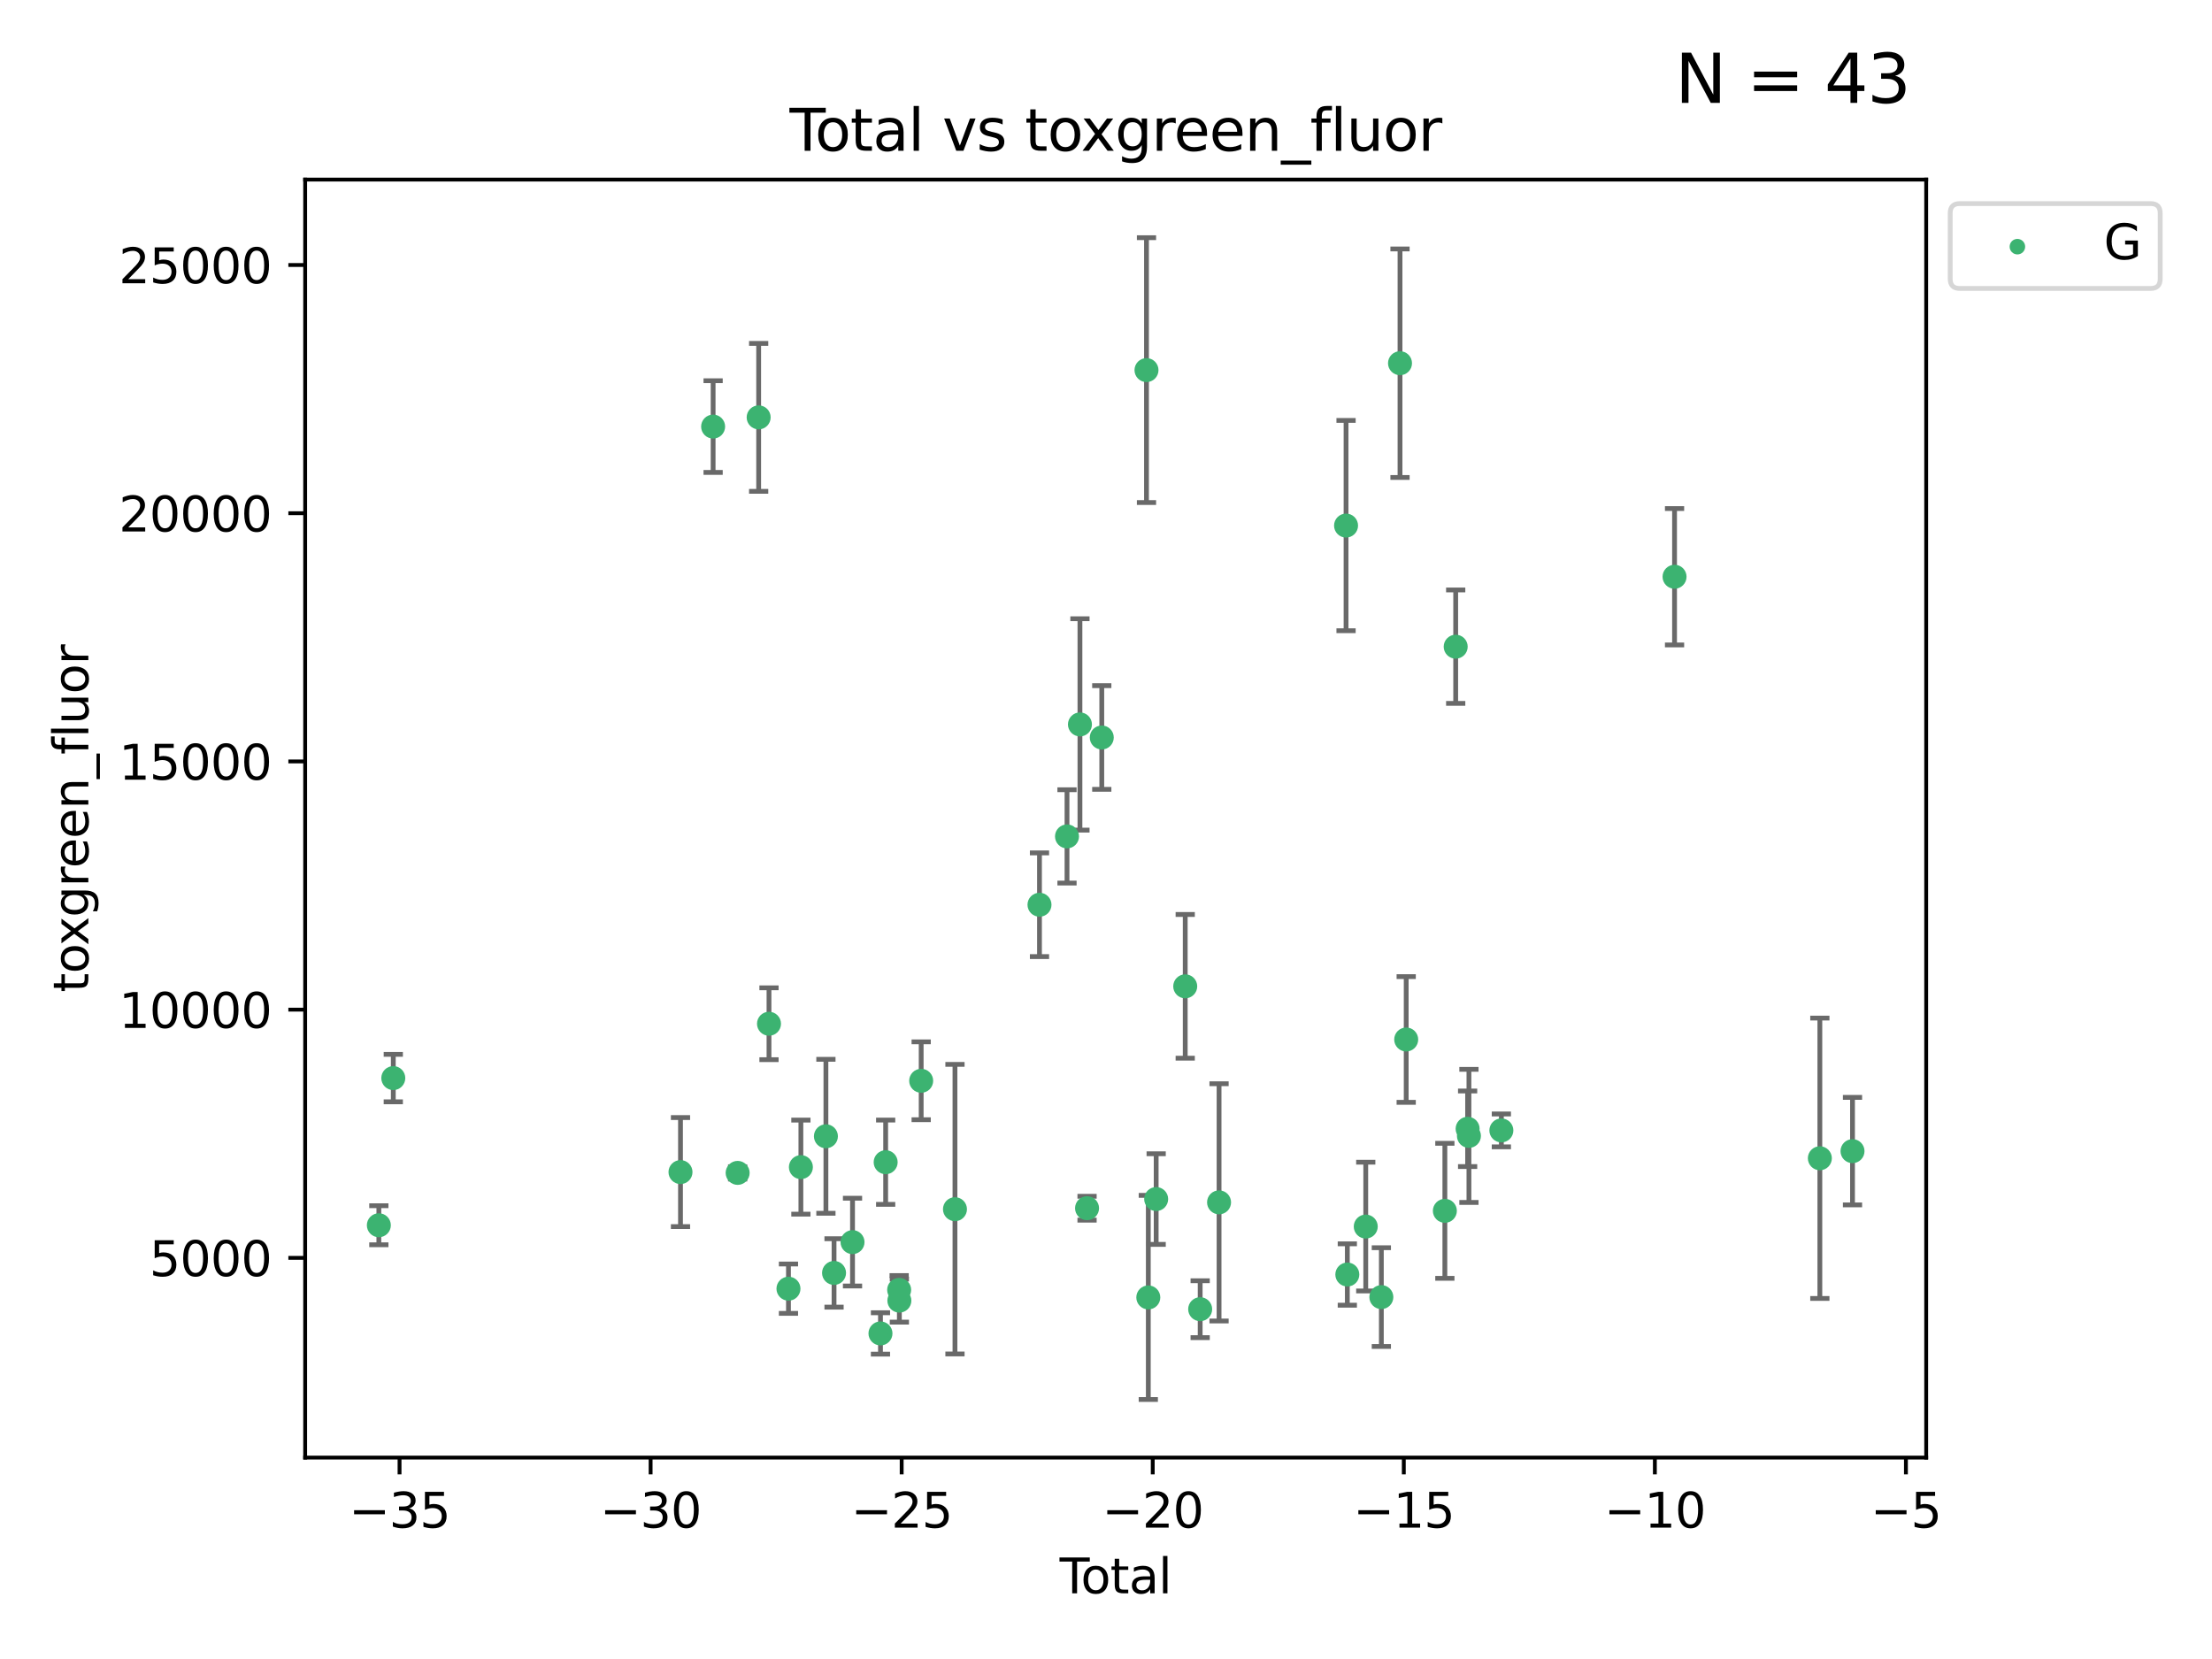 <?xml version="1.0" encoding="utf-8" standalone="no"?>
<!DOCTYPE svg PUBLIC "-//W3C//DTD SVG 1.1//EN"
  "http://www.w3.org/Graphics/SVG/1.1/DTD/svg11.dtd">
<svg xmlns:xlink="http://www.w3.org/1999/xlink" width="460.8pt" height="345.6pt" viewBox="0 0 460.8 345.6" xmlns="http://www.w3.org/2000/svg" version="1.1">
 <defs>
  <style type="text/css">*{stroke-linejoin: round; stroke-linecap: butt}</style>
 </defs>
 <g id="figure_1">
  <g id="patch_1">
   <path d="M 0 345.6 
L 460.8 345.6 
L 460.8 0 
L 0 0 
z
" style="fill: #ffffff"/>
  </g>
  <g id="axes_1">
   <g id="patch_2">
    <path d="M 63.571 303.64 
L 401.26 303.64 
L 401.26 37.411 
L 63.571 37.411 
z
" style="fill: #ffffff"/>
   </g>
   <g id="PathCollection_1">
    <defs>
     <path id="mae796672d7" d="M 0 1.118 
C 0.297 1.118 0.581 1 0.791 0.791 
C 1 0.581 1.118 0.297 1.118 0 
C 1.118 -0.297 1 -0.581 0.791 -0.791 
C 0.581 -1 0.297 -1.118 0 -1.118 
C -0.297 -1.118 -0.581 -1 -0.791 -0.791 
C -1 -0.581 -1.118 -0.297 -1.118 0 
C -1.118 0.297 -1 0.581 -0.791 0.791 
C -0.581 1 -0.297 1.118 0 1.118 
z
" style="stroke: #3cb371"/>
    </defs>
    <g clip-path="url(#pd02665ff6c)">
     <use xlink:href="#mae796672d7" x="78.921" y="255.241" style="fill: #3cb371; stroke: #3cb371"/>
     <use xlink:href="#mae796672d7" x="81.93" y="224.585" style="fill: #3cb371; stroke: #3cb371"/>
     <use xlink:href="#mae796672d7" x="141.76" y="244.166" style="fill: #3cb371; stroke: #3cb371"/>
     <use xlink:href="#mae796672d7" x="148.556" y="88.865" style="fill: #3cb371; stroke: #3cb371"/>
     <use xlink:href="#mae796672d7" x="153.665" y="244.333" style="fill: #3cb371; stroke: #3cb371"/>
     <use xlink:href="#mae796672d7" x="158.042" y="86.946" style="fill: #3cb371; stroke: #3cb371"/>
     <use xlink:href="#mae796672d7" x="160.196" y="213.265" style="fill: #3cb371; stroke: #3cb371"/>
     <use xlink:href="#mae796672d7" x="164.252" y="268.458" style="fill: #3cb371; stroke: #3cb371"/>
     <use xlink:href="#mae796672d7" x="166.84" y="243.132" style="fill: #3cb371; stroke: #3cb371"/>
     <use xlink:href="#mae796672d7" x="172.053" y="236.707" style="fill: #3cb371; stroke: #3cb371"/>
     <use xlink:href="#mae796672d7" x="173.747" y="265.175" style="fill: #3cb371; stroke: #3cb371"/>
     <use xlink:href="#mae796672d7" x="177.596" y="258.756" style="fill: #3cb371; stroke: #3cb371"/>
     <use xlink:href="#mae796672d7" x="183.419" y="277.778" style="fill: #3cb371; stroke: #3cb371"/>
     <use xlink:href="#mae796672d7" x="184.499" y="242.11" style="fill: #3cb371; stroke: #3cb371"/>
     <use xlink:href="#mae796672d7" x="187.311" y="268.703" style="fill: #3cb371; stroke: #3cb371"/>
     <use xlink:href="#mae796672d7" x="187.355" y="270.943" style="fill: #3cb371; stroke: #3cb371"/>
     <use xlink:href="#mae796672d7" x="191.898" y="225.149" style="fill: #3cb371; stroke: #3cb371"/>
     <use xlink:href="#mae796672d7" x="198.937" y="251.896" style="fill: #3cb371; stroke: #3cb371"/>
     <use xlink:href="#mae796672d7" x="216.545" y="188.473" style="fill: #3cb371; stroke: #3cb371"/>
     <use xlink:href="#mae796672d7" x="222.277" y="174.238" style="fill: #3cb371; stroke: #3cb371"/>
     <use xlink:href="#mae796672d7" x="224.972" y="150.91" style="fill: #3cb371; stroke: #3cb371"/>
     <use xlink:href="#mae796672d7" x="226.453" y="251.69" style="fill: #3cb371; stroke: #3cb371"/>
     <use xlink:href="#mae796672d7" x="229.52" y="153.633" style="fill: #3cb371; stroke: #3cb371"/>
     <use xlink:href="#mae796672d7" x="238.835" y="77.1" style="fill: #3cb371; stroke: #3cb371"/>
     <use xlink:href="#mae796672d7" x="239.213" y="270.277" style="fill: #3cb371; stroke: #3cb371"/>
     <use xlink:href="#mae796672d7" x="240.851" y="249.786" style="fill: #3cb371; stroke: #3cb371"/>
     <use xlink:href="#mae796672d7" x="246.904" y="205.47" style="fill: #3cb371; stroke: #3cb371"/>
     <use xlink:href="#mae796672d7" x="250.017" y="272.727" style="fill: #3cb371; stroke: #3cb371"/>
     <use xlink:href="#mae796672d7" x="253.952" y="250.471" style="fill: #3cb371; stroke: #3cb371"/>
     <use xlink:href="#mae796672d7" x="280.407" y="109.488" style="fill: #3cb371; stroke: #3cb371"/>
     <use xlink:href="#mae796672d7" x="280.673" y="265.504" style="fill: #3cb371; stroke: #3cb371"/>
     <use xlink:href="#mae796672d7" x="284.511" y="255.513" style="fill: #3cb371; stroke: #3cb371"/>
     <use xlink:href="#mae796672d7" x="287.76" y="270.21" style="fill: #3cb371; stroke: #3cb371"/>
     <use xlink:href="#mae796672d7" x="291.648" y="75.663" style="fill: #3cb371; stroke: #3cb371"/>
     <use xlink:href="#mae796672d7" x="292.937" y="216.544" style="fill: #3cb371; stroke: #3cb371"/>
     <use xlink:href="#mae796672d7" x="300.991" y="252.238" style="fill: #3cb371; stroke: #3cb371"/>
     <use xlink:href="#mae796672d7" x="303.248" y="134.716" style="fill: #3cb371; stroke: #3cb371"/>
     <use xlink:href="#mae796672d7" x="305.733" y="235.144" style="fill: #3cb371; stroke: #3cb371"/>
     <use xlink:href="#mae796672d7" x="306.006" y="236.628" style="fill: #3cb371; stroke: #3cb371"/>
     <use xlink:href="#mae796672d7" x="312.761" y="235.486" style="fill: #3cb371; stroke: #3cb371"/>
     <use xlink:href="#mae796672d7" x="348.839" y="120.147" style="fill: #3cb371; stroke: #3cb371"/>
     <use xlink:href="#mae796672d7" x="379.109" y="241.286" style="fill: #3cb371; stroke: #3cb371"/>
     <use xlink:href="#mae796672d7" x="385.911" y="239.804" style="fill: #3cb371; stroke: #3cb371"/>
    </g>
   </g>
   <g id="matplotlib.axis_1">
    <g id="xtick_1">
     <g id="line2d_1">
      <defs>
       <path id="me1d374a22a" d="M 0 0 
L 0 3.5 
" style="stroke: #000000; stroke-width: 0.8"/>
      </defs>
      <g>
       <use xlink:href="#me1d374a22a" x="83.232" y="303.64" style="stroke: #000000; stroke-width: 0.8"/>
      </g>
     </g>
     <g id="text_1">
      <!-- −35 -->
      <g transform="translate(72.68 318.238)scale(0.1 -0.1)">
       <defs>
        <path id="DejaVuSans-2212" d="M 678 2272 
L 4684 2272 
L 4684 1741 
L 678 1741 
L 678 2272 
z
" transform="scale(0.016)"/>
        <path id="DejaVuSans-33" d="M 2597 2516 
Q 3050 2419 3304 2112 
Q 3559 1806 3559 1356 
Q 3559 666 3084 287 
Q 2609 -91 1734 -91 
Q 1441 -91 1130 -33 
Q 819 25 488 141 
L 488 750 
Q 750 597 1062 519 
Q 1375 441 1716 441 
Q 2309 441 2620 675 
Q 2931 909 2931 1356 
Q 2931 1769 2642 2001 
Q 2353 2234 1838 2234 
L 1294 2234 
L 1294 2753 
L 1863 2753 
Q 2328 2753 2575 2939 
Q 2822 3125 2822 3475 
Q 2822 3834 2567 4026 
Q 2313 4219 1838 4219 
Q 1578 4219 1281 4162 
Q 984 4106 628 3988 
L 628 4550 
Q 988 4650 1302 4700 
Q 1616 4750 1894 4750 
Q 2613 4750 3031 4423 
Q 3450 4097 3450 3541 
Q 3450 3153 3228 2886 
Q 3006 2619 2597 2516 
z
" transform="scale(0.016)"/>
        <path id="DejaVuSans-35" d="M 691 4666 
L 3169 4666 
L 3169 4134 
L 1269 4134 
L 1269 2991 
Q 1406 3038 1543 3061 
Q 1681 3084 1819 3084 
Q 2600 3084 3056 2656 
Q 3513 2228 3513 1497 
Q 3513 744 3044 326 
Q 2575 -91 1722 -91 
Q 1428 -91 1123 -41 
Q 819 9 494 109 
L 494 744 
Q 775 591 1075 516 
Q 1375 441 1709 441 
Q 2250 441 2565 725 
Q 2881 1009 2881 1497 
Q 2881 1984 2565 2268 
Q 2250 2553 1709 2553 
Q 1456 2553 1204 2497 
Q 953 2441 691 2322 
L 691 4666 
z
" transform="scale(0.016)"/>
       </defs>
       <use xlink:href="#DejaVuSans-2212"/>
       <use xlink:href="#DejaVuSans-33" x="83.789"/>
       <use xlink:href="#DejaVuSans-35" x="147.412"/>
      </g>
     </g>
    </g>
    <g id="xtick_2">
     <g id="line2d_2">
      <g>
       <use xlink:href="#me1d374a22a" x="135.534" y="303.64" style="stroke: #000000; stroke-width: 0.8"/>
      </g>
     </g>
     <g id="text_2">
      <!-- −30 -->
      <g transform="translate(124.981 318.238)scale(0.1 -0.1)">
       <defs>
        <path id="DejaVuSans-30" d="M 2034 4250 
Q 1547 4250 1301 3770 
Q 1056 3291 1056 2328 
Q 1056 1369 1301 889 
Q 1547 409 2034 409 
Q 2525 409 2770 889 
Q 3016 1369 3016 2328 
Q 3016 3291 2770 3770 
Q 2525 4250 2034 4250 
z
M 2034 4750 
Q 2819 4750 3233 4129 
Q 3647 3509 3647 2328 
Q 3647 1150 3233 529 
Q 2819 -91 2034 -91 
Q 1250 -91 836 529 
Q 422 1150 422 2328 
Q 422 3509 836 4129 
Q 1250 4750 2034 4750 
z
" transform="scale(0.016)"/>
       </defs>
       <use xlink:href="#DejaVuSans-2212"/>
       <use xlink:href="#DejaVuSans-33" x="83.789"/>
       <use xlink:href="#DejaVuSans-30" x="147.412"/>
      </g>
     </g>
    </g>
    <g id="xtick_3">
     <g id="line2d_3">
      <g>
       <use xlink:href="#me1d374a22a" x="187.835" y="303.64" style="stroke: #000000; stroke-width: 0.8"/>
      </g>
     </g>
     <g id="text_3">
      <!-- −25 -->
      <g transform="translate(177.283 318.238)scale(0.1 -0.1)">
       <defs>
        <path id="DejaVuSans-32" d="M 1228 531 
L 3431 531 
L 3431 0 
L 469 0 
L 469 531 
Q 828 903 1448 1529 
Q 2069 2156 2228 2338 
Q 2531 2678 2651 2914 
Q 2772 3150 2772 3378 
Q 2772 3750 2511 3984 
Q 2250 4219 1831 4219 
Q 1534 4219 1204 4116 
Q 875 4013 500 3803 
L 500 4441 
Q 881 4594 1212 4672 
Q 1544 4750 1819 4750 
Q 2544 4750 2975 4387 
Q 3406 4025 3406 3419 
Q 3406 3131 3298 2873 
Q 3191 2616 2906 2266 
Q 2828 2175 2409 1742 
Q 1991 1309 1228 531 
z
" transform="scale(0.016)"/>
       </defs>
       <use xlink:href="#DejaVuSans-2212"/>
       <use xlink:href="#DejaVuSans-32" x="83.789"/>
       <use xlink:href="#DejaVuSans-35" x="147.412"/>
      </g>
     </g>
    </g>
    <g id="xtick_4">
     <g id="line2d_4">
      <g>
       <use xlink:href="#me1d374a22a" x="240.136" y="303.64" style="stroke: #000000; stroke-width: 0.8"/>
      </g>
     </g>
     <g id="text_4">
      <!-- −20 -->
      <g transform="translate(229.584 318.238)scale(0.1 -0.1)">
       <use xlink:href="#DejaVuSans-2212"/>
       <use xlink:href="#DejaVuSans-32" x="83.789"/>
       <use xlink:href="#DejaVuSans-30" x="147.412"/>
      </g>
     </g>
    </g>
    <g id="xtick_5">
     <g id="line2d_5">
      <g>
       <use xlink:href="#me1d374a22a" x="292.437" y="303.64" style="stroke: #000000; stroke-width: 0.8"/>
      </g>
     </g>
     <g id="text_5">
      <!-- −15 -->
      <g transform="translate(281.885 318.238)scale(0.1 -0.1)">
       <defs>
        <path id="DejaVuSans-31" d="M 794 531 
L 1825 531 
L 1825 4091 
L 703 3866 
L 703 4441 
L 1819 4666 
L 2450 4666 
L 2450 531 
L 3481 531 
L 3481 0 
L 794 0 
L 794 531 
z
" transform="scale(0.016)"/>
       </defs>
       <use xlink:href="#DejaVuSans-2212"/>
       <use xlink:href="#DejaVuSans-31" x="83.789"/>
       <use xlink:href="#DejaVuSans-35" x="147.412"/>
      </g>
     </g>
    </g>
    <g id="xtick_6">
     <g id="line2d_6">
      <g>
       <use xlink:href="#me1d374a22a" x="344.739" y="303.64" style="stroke: #000000; stroke-width: 0.8"/>
      </g>
     </g>
     <g id="text_6">
      <!-- −10 -->
      <g transform="translate(334.186 318.238)scale(0.1 -0.1)">
       <use xlink:href="#DejaVuSans-2212"/>
       <use xlink:href="#DejaVuSans-31" x="83.789"/>
       <use xlink:href="#DejaVuSans-30" x="147.412"/>
      </g>
     </g>
    </g>
    <g id="xtick_7">
     <g id="line2d_7">
      <g>
       <use xlink:href="#me1d374a22a" x="397.04" y="303.64" style="stroke: #000000; stroke-width: 0.8"/>
      </g>
     </g>
     <g id="text_7">
      <!-- −5 -->
      <g transform="translate(389.669 318.238)scale(0.1 -0.1)">
       <use xlink:href="#DejaVuSans-2212"/>
       <use xlink:href="#DejaVuSans-35" x="83.789"/>
      </g>
     </g>
    </g>
    <g id="text_8">
     <!-- Total -->
     <g transform="translate(220.739 331.917)scale(0.1 -0.1)">
      <defs>
       <path id="DejaVuSans-54" d="M -19 4666 
L 3928 4666 
L 3928 4134 
L 2272 4134 
L 2272 0 
L 1638 0 
L 1638 4134 
L -19 4134 
L -19 4666 
z
" transform="scale(0.016)"/>
       <path id="DejaVuSans-6f" d="M 1959 3097 
Q 1497 3097 1228 2736 
Q 959 2375 959 1747 
Q 959 1119 1226 758 
Q 1494 397 1959 397 
Q 2419 397 2687 759 
Q 2956 1122 2956 1747 
Q 2956 2369 2687 2733 
Q 2419 3097 1959 3097 
z
M 1959 3584 
Q 2709 3584 3137 3096 
Q 3566 2609 3566 1747 
Q 3566 888 3137 398 
Q 2709 -91 1959 -91 
Q 1206 -91 779 398 
Q 353 888 353 1747 
Q 353 2609 779 3096 
Q 1206 3584 1959 3584 
z
" transform="scale(0.016)"/>
       <path id="DejaVuSans-74" d="M 1172 4494 
L 1172 3500 
L 2356 3500 
L 2356 3053 
L 1172 3053 
L 1172 1153 
Q 1172 725 1289 603 
Q 1406 481 1766 481 
L 2356 481 
L 2356 0 
L 1766 0 
Q 1100 0 847 248 
Q 594 497 594 1153 
L 594 3053 
L 172 3053 
L 172 3500 
L 594 3500 
L 594 4494 
L 1172 4494 
z
" transform="scale(0.016)"/>
       <path id="DejaVuSans-61" d="M 2194 1759 
Q 1497 1759 1228 1600 
Q 959 1441 959 1056 
Q 959 750 1161 570 
Q 1363 391 1709 391 
Q 2188 391 2477 730 
Q 2766 1069 2766 1631 
L 2766 1759 
L 2194 1759 
z
M 3341 1997 
L 3341 0 
L 2766 0 
L 2766 531 
Q 2569 213 2275 61 
Q 1981 -91 1556 -91 
Q 1019 -91 701 211 
Q 384 513 384 1019 
Q 384 1609 779 1909 
Q 1175 2209 1959 2209 
L 2766 2209 
L 2766 2266 
Q 2766 2663 2505 2880 
Q 2244 3097 1772 3097 
Q 1472 3097 1187 3025 
Q 903 2953 641 2809 
L 641 3341 
Q 956 3463 1253 3523 
Q 1550 3584 1831 3584 
Q 2591 3584 2966 3190 
Q 3341 2797 3341 1997 
z
" transform="scale(0.016)"/>
       <path id="DejaVuSans-6c" d="M 603 4863 
L 1178 4863 
L 1178 0 
L 603 0 
L 603 4863 
z
" transform="scale(0.016)"/>
      </defs>
      <use xlink:href="#DejaVuSans-54"/>
      <use xlink:href="#DejaVuSans-6f" x="44.084"/>
      <use xlink:href="#DejaVuSans-74" x="105.266"/>
      <use xlink:href="#DejaVuSans-61" x="144.475"/>
      <use xlink:href="#DejaVuSans-6c" x="205.754"/>
     </g>
    </g>
   </g>
   <g id="matplotlib.axis_2">
    <g id="ytick_1">
     <g id="line2d_8">
      <defs>
       <path id="mda8326abd0" d="M 0 0 
L -3.5 0 
" style="stroke: #000000; stroke-width: 0.8"/>
      </defs>
      <g>
       <use xlink:href="#mda8326abd0" x="63.571" y="262.033" style="stroke: #000000; stroke-width: 0.8"/>
      </g>
     </g>
     <g id="text_9">
      <!-- 5000 -->
      <g transform="translate(31.121 265.832)scale(0.1 -0.1)">
       <use xlink:href="#DejaVuSans-35"/>
       <use xlink:href="#DejaVuSans-30" x="63.623"/>
       <use xlink:href="#DejaVuSans-30" x="127.246"/>
       <use xlink:href="#DejaVuSans-30" x="190.869"/>
      </g>
     </g>
    </g>
    <g id="ytick_2">
     <g id="line2d_9">
      <g>
       <use xlink:href="#mda8326abd0" x="63.571" y="210.326" style="stroke: #000000; stroke-width: 0.8"/>
      </g>
     </g>
     <g id="text_10">
      <!-- 10000 -->
      <g transform="translate(24.759 214.125)scale(0.1 -0.1)">
       <use xlink:href="#DejaVuSans-31"/>
       <use xlink:href="#DejaVuSans-30" x="63.623"/>
       <use xlink:href="#DejaVuSans-30" x="127.246"/>
       <use xlink:href="#DejaVuSans-30" x="190.869"/>
       <use xlink:href="#DejaVuSans-30" x="254.492"/>
      </g>
     </g>
    </g>
    <g id="ytick_3">
     <g id="line2d_10">
      <g>
       <use xlink:href="#mda8326abd0" x="63.571" y="158.619" style="stroke: #000000; stroke-width: 0.8"/>
      </g>
     </g>
     <g id="text_11">
      <!-- 15000 -->
      <g transform="translate(24.759 162.418)scale(0.1 -0.1)">
       <use xlink:href="#DejaVuSans-31"/>
       <use xlink:href="#DejaVuSans-35" x="63.623"/>
       <use xlink:href="#DejaVuSans-30" x="127.246"/>
       <use xlink:href="#DejaVuSans-30" x="190.869"/>
       <use xlink:href="#DejaVuSans-30" x="254.492"/>
      </g>
     </g>
    </g>
    <g id="ytick_4">
     <g id="line2d_11">
      <g>
       <use xlink:href="#mda8326abd0" x="63.571" y="106.913" style="stroke: #000000; stroke-width: 0.8"/>
      </g>
     </g>
     <g id="text_12">
      <!-- 20000 -->
      <g transform="translate(24.759 110.712)scale(0.1 -0.1)">
       <use xlink:href="#DejaVuSans-32"/>
       <use xlink:href="#DejaVuSans-30" x="63.623"/>
       <use xlink:href="#DejaVuSans-30" x="127.246"/>
       <use xlink:href="#DejaVuSans-30" x="190.869"/>
       <use xlink:href="#DejaVuSans-30" x="254.492"/>
      </g>
     </g>
    </g>
    <g id="ytick_5">
     <g id="line2d_12">
      <g>
       <use xlink:href="#mda8326abd0" x="63.571" y="55.206" style="stroke: #000000; stroke-width: 0.8"/>
      </g>
     </g>
     <g id="text_13">
      <!-- 25000 -->
      <g transform="translate(24.759 59.005)scale(0.1 -0.1)">
       <use xlink:href="#DejaVuSans-32"/>
       <use xlink:href="#DejaVuSans-35" x="63.623"/>
       <use xlink:href="#DejaVuSans-30" x="127.246"/>
       <use xlink:href="#DejaVuSans-30" x="190.869"/>
       <use xlink:href="#DejaVuSans-30" x="254.492"/>
      </g>
     </g>
    </g>
    <g id="text_14">
     <!-- toxgreen_fluor -->
     <g transform="translate(18.401 206.72)rotate(-90)scale(0.1 -0.1)">
      <defs>
       <path id="DejaVuSans-78" d="M 3513 3500 
L 2247 1797 
L 3578 0 
L 2900 0 
L 1881 1375 
L 863 0 
L 184 0 
L 1544 1831 
L 300 3500 
L 978 3500 
L 1906 2253 
L 2834 3500 
L 3513 3500 
z
" transform="scale(0.016)"/>
       <path id="DejaVuSans-67" d="M 2906 1791 
Q 2906 2416 2648 2759 
Q 2391 3103 1925 3103 
Q 1463 3103 1205 2759 
Q 947 2416 947 1791 
Q 947 1169 1205 825 
Q 1463 481 1925 481 
Q 2391 481 2648 825 
Q 2906 1169 2906 1791 
z
M 3481 434 
Q 3481 -459 3084 -895 
Q 2688 -1331 1869 -1331 
Q 1566 -1331 1297 -1286 
Q 1028 -1241 775 -1147 
L 775 -588 
Q 1028 -725 1275 -790 
Q 1522 -856 1778 -856 
Q 2344 -856 2625 -561 
Q 2906 -266 2906 331 
L 2906 616 
Q 2728 306 2450 153 
Q 2172 0 1784 0 
Q 1141 0 747 490 
Q 353 981 353 1791 
Q 353 2603 747 3093 
Q 1141 3584 1784 3584 
Q 2172 3584 2450 3431 
Q 2728 3278 2906 2969 
L 2906 3500 
L 3481 3500 
L 3481 434 
z
" transform="scale(0.016)"/>
       <path id="DejaVuSans-72" d="M 2631 2963 
Q 2534 3019 2420 3045 
Q 2306 3072 2169 3072 
Q 1681 3072 1420 2755 
Q 1159 2438 1159 1844 
L 1159 0 
L 581 0 
L 581 3500 
L 1159 3500 
L 1159 2956 
Q 1341 3275 1631 3429 
Q 1922 3584 2338 3584 
Q 2397 3584 2469 3576 
Q 2541 3569 2628 3553 
L 2631 2963 
z
" transform="scale(0.016)"/>
       <path id="DejaVuSans-65" d="M 3597 1894 
L 3597 1613 
L 953 1613 
Q 991 1019 1311 708 
Q 1631 397 2203 397 
Q 2534 397 2845 478 
Q 3156 559 3463 722 
L 3463 178 
Q 3153 47 2828 -22 
Q 2503 -91 2169 -91 
Q 1331 -91 842 396 
Q 353 884 353 1716 
Q 353 2575 817 3079 
Q 1281 3584 2069 3584 
Q 2775 3584 3186 3129 
Q 3597 2675 3597 1894 
z
M 3022 2063 
Q 3016 2534 2758 2815 
Q 2500 3097 2075 3097 
Q 1594 3097 1305 2825 
Q 1016 2553 972 2059 
L 3022 2063 
z
" transform="scale(0.016)"/>
       <path id="DejaVuSans-6e" d="M 3513 2113 
L 3513 0 
L 2938 0 
L 2938 2094 
Q 2938 2591 2744 2837 
Q 2550 3084 2163 3084 
Q 1697 3084 1428 2787 
Q 1159 2491 1159 1978 
L 1159 0 
L 581 0 
L 581 3500 
L 1159 3500 
L 1159 2956 
Q 1366 3272 1645 3428 
Q 1925 3584 2291 3584 
Q 2894 3584 3203 3211 
Q 3513 2838 3513 2113 
z
" transform="scale(0.016)"/>
       <path id="DejaVuSans-5f" d="M 3263 -1063 
L 3263 -1509 
L -63 -1509 
L -63 -1063 
L 3263 -1063 
z
" transform="scale(0.016)"/>
       <path id="DejaVuSans-66" d="M 2375 4863 
L 2375 4384 
L 1825 4384 
Q 1516 4384 1395 4259 
Q 1275 4134 1275 3809 
L 1275 3500 
L 2222 3500 
L 2222 3053 
L 1275 3053 
L 1275 0 
L 697 0 
L 697 3053 
L 147 3053 
L 147 3500 
L 697 3500 
L 697 3744 
Q 697 4328 969 4595 
Q 1241 4863 1831 4863 
L 2375 4863 
z
" transform="scale(0.016)"/>
       <path id="DejaVuSans-75" d="M 544 1381 
L 544 3500 
L 1119 3500 
L 1119 1403 
Q 1119 906 1312 657 
Q 1506 409 1894 409 
Q 2359 409 2629 706 
Q 2900 1003 2900 1516 
L 2900 3500 
L 3475 3500 
L 3475 0 
L 2900 0 
L 2900 538 
Q 2691 219 2414 64 
Q 2138 -91 1772 -91 
Q 1169 -91 856 284 
Q 544 659 544 1381 
z
M 1991 3584 
L 1991 3584 
z
" transform="scale(0.016)"/>
      </defs>
      <use xlink:href="#DejaVuSans-74"/>
      <use xlink:href="#DejaVuSans-6f" x="39.209"/>
      <use xlink:href="#DejaVuSans-78" x="97.266"/>
      <use xlink:href="#DejaVuSans-67" x="156.445"/>
      <use xlink:href="#DejaVuSans-72" x="219.922"/>
      <use xlink:href="#DejaVuSans-65" x="258.785"/>
      <use xlink:href="#DejaVuSans-65" x="320.309"/>
      <use xlink:href="#DejaVuSans-6e" x="381.832"/>
      <use xlink:href="#DejaVuSans-5f" x="445.211"/>
      <use xlink:href="#DejaVuSans-66" x="495.211"/>
      <use xlink:href="#DejaVuSans-6c" x="530.416"/>
      <use xlink:href="#DejaVuSans-75" x="558.199"/>
      <use xlink:href="#DejaVuSans-6f" x="621.578"/>
      <use xlink:href="#DejaVuSans-72" x="682.76"/>
     </g>
    </g>
   </g>
   <g id="LineCollection_1">
    <path d="M 78.921 259.311 
L 78.921 251.171 
" clip-path="url(#pd02665ff6c)" style="fill: none; stroke: #696969"/>
    <path d="M 81.93 229.529 
L 81.93 219.641 
" clip-path="url(#pd02665ff6c)" style="fill: none; stroke: #696969"/>
    <path d="M 141.76 255.523 
L 141.76 232.809 
" clip-path="url(#pd02665ff6c)" style="fill: none; stroke: #696969"/>
    <path d="M 148.556 98.414 
L 148.556 79.316 
" clip-path="url(#pd02665ff6c)" style="fill: none; stroke: #696969"/>
    <path d="M 153.665 245.62 
L 153.665 243.047 
" clip-path="url(#pd02665ff6c)" style="fill: none; stroke: #696969"/>
    <path d="M 158.042 102.353 
L 158.042 71.54 
" clip-path="url(#pd02665ff6c)" style="fill: none; stroke: #696969"/>
    <path d="M 160.196 220.749 
L 160.196 205.782 
" clip-path="url(#pd02665ff6c)" style="fill: none; stroke: #696969"/>
    <path d="M 164.252 273.6 
L 164.252 263.315 
" clip-path="url(#pd02665ff6c)" style="fill: none; stroke: #696969"/>
    <path d="M 166.84 252.927 
L 166.84 233.337 
" clip-path="url(#pd02665ff6c)" style="fill: none; stroke: #696969"/>
    <path d="M 172.053 252.743 
L 172.053 220.671 
" clip-path="url(#pd02665ff6c)" style="fill: none; stroke: #696969"/>
    <path d="M 173.747 272.302 
L 173.747 258.049 
" clip-path="url(#pd02665ff6c)" style="fill: none; stroke: #696969"/>
    <path d="M 177.596 267.9 
L 177.596 249.612 
" clip-path="url(#pd02665ff6c)" style="fill: none; stroke: #696969"/>
    <path d="M 183.419 282.087 
L 183.419 273.469 
" clip-path="url(#pd02665ff6c)" style="fill: none; stroke: #696969"/>
    <path d="M 184.499 250.89 
L 184.499 233.33 
" clip-path="url(#pd02665ff6c)" style="fill: none; stroke: #696969"/>
    <path d="M 187.311 271.688 
L 187.311 265.719 
" clip-path="url(#pd02665ff6c)" style="fill: none; stroke: #696969"/>
    <path d="M 187.355 275.422 
L 187.355 266.463 
" clip-path="url(#pd02665ff6c)" style="fill: none; stroke: #696969"/>
    <path d="M 191.898 233.257 
L 191.898 217.04 
" clip-path="url(#pd02665ff6c)" style="fill: none; stroke: #696969"/>
    <path d="M 198.937 282.056 
L 198.937 221.735 
" clip-path="url(#pd02665ff6c)" style="fill: none; stroke: #696969"/>
    <path d="M 216.545 199.273 
L 216.545 177.673 
" clip-path="url(#pd02665ff6c)" style="fill: none; stroke: #696969"/>
    <path d="M 222.277 183.954 
L 222.277 164.521 
" clip-path="url(#pd02665ff6c)" style="fill: none; stroke: #696969"/>
    <path d="M 224.972 172.929 
L 224.972 128.892 
" clip-path="url(#pd02665ff6c)" style="fill: none; stroke: #696969"/>
    <path d="M 226.453 254.176 
L 226.453 249.205 
" clip-path="url(#pd02665ff6c)" style="fill: none; stroke: #696969"/>
    <path d="M 229.52 164.431 
L 229.52 142.835 
" clip-path="url(#pd02665ff6c)" style="fill: none; stroke: #696969"/>
    <path d="M 238.835 104.687 
L 238.835 49.513 
" clip-path="url(#pd02665ff6c)" style="fill: none; stroke: #696969"/>
    <path d="M 239.213 291.539 
L 239.213 249.015 
" clip-path="url(#pd02665ff6c)" style="fill: none; stroke: #696969"/>
    <path d="M 240.851 259.226 
L 240.851 240.345 
" clip-path="url(#pd02665ff6c)" style="fill: none; stroke: #696969"/>
    <path d="M 246.904 220.441 
L 246.904 190.499 
" clip-path="url(#pd02665ff6c)" style="fill: none; stroke: #696969"/>
    <path d="M 250.017 278.654 
L 250.017 266.8 
" clip-path="url(#pd02665ff6c)" style="fill: none; stroke: #696969"/>
    <path d="M 253.952 275.182 
L 253.952 225.759 
" clip-path="url(#pd02665ff6c)" style="fill: none; stroke: #696969"/>
    <path d="M 280.407 131.392 
L 280.407 87.583 
" clip-path="url(#pd02665ff6c)" style="fill: none; stroke: #696969"/>
    <path d="M 280.673 271.897 
L 280.673 259.11 
" clip-path="url(#pd02665ff6c)" style="fill: none; stroke: #696969"/>
    <path d="M 284.511 268.925 
L 284.511 242.101 
" clip-path="url(#pd02665ff6c)" style="fill: none; stroke: #696969"/>
    <path d="M 287.76 280.495 
L 287.76 259.925 
" clip-path="url(#pd02665ff6c)" style="fill: none; stroke: #696969"/>
    <path d="M 291.648 99.464 
L 291.648 51.861 
" clip-path="url(#pd02665ff6c)" style="fill: none; stroke: #696969"/>
    <path d="M 292.937 229.64 
L 292.937 203.449 
" clip-path="url(#pd02665ff6c)" style="fill: none; stroke: #696969"/>
    <path d="M 300.991 266.299 
L 300.991 238.176 
" clip-path="url(#pd02665ff6c)" style="fill: none; stroke: #696969"/>
    <path d="M 303.248 146.53 
L 303.248 122.902 
" clip-path="url(#pd02665ff6c)" style="fill: none; stroke: #696969"/>
    <path d="M 305.733 243.011 
L 305.733 227.276 
" clip-path="url(#pd02665ff6c)" style="fill: none; stroke: #696969"/>
    <path d="M 306.006 250.491 
L 306.006 222.765 
" clip-path="url(#pd02665ff6c)" style="fill: none; stroke: #696969"/>
    <path d="M 312.761 238.911 
L 312.761 232.06 
" clip-path="url(#pd02665ff6c)" style="fill: none; stroke: #696969"/>
    <path d="M 348.839 134.352 
L 348.839 105.942 
" clip-path="url(#pd02665ff6c)" style="fill: none; stroke: #696969"/>
    <path d="M 379.109 270.492 
L 379.109 212.081 
" clip-path="url(#pd02665ff6c)" style="fill: none; stroke: #696969"/>
    <path d="M 385.911 251.003 
L 385.911 228.605 
" clip-path="url(#pd02665ff6c)" style="fill: none; stroke: #696969"/>
   </g>
   <g id="line2d_13">
    <defs>
     <path id="m5f7702956a" d="M 2 0 
L -2 -0 
" style="stroke: #696969"/>
    </defs>
    <g clip-path="url(#pd02665ff6c)">
     <use xlink:href="#m5f7702956a" x="78.921" y="259.311" style="fill: #696969; stroke: #696969"/>
     <use xlink:href="#m5f7702956a" x="81.93" y="229.529" style="fill: #696969; stroke: #696969"/>
     <use xlink:href="#m5f7702956a" x="141.76" y="255.523" style="fill: #696969; stroke: #696969"/>
     <use xlink:href="#m5f7702956a" x="148.556" y="98.414" style="fill: #696969; stroke: #696969"/>
     <use xlink:href="#m5f7702956a" x="153.665" y="245.62" style="fill: #696969; stroke: #696969"/>
     <use xlink:href="#m5f7702956a" x="158.042" y="102.353" style="fill: #696969; stroke: #696969"/>
     <use xlink:href="#m5f7702956a" x="160.196" y="220.749" style="fill: #696969; stroke: #696969"/>
     <use xlink:href="#m5f7702956a" x="164.252" y="273.6" style="fill: #696969; stroke: #696969"/>
     <use xlink:href="#m5f7702956a" x="166.84" y="252.927" style="fill: #696969; stroke: #696969"/>
     <use xlink:href="#m5f7702956a" x="172.053" y="252.743" style="fill: #696969; stroke: #696969"/>
     <use xlink:href="#m5f7702956a" x="173.747" y="272.302" style="fill: #696969; stroke: #696969"/>
     <use xlink:href="#m5f7702956a" x="177.596" y="267.9" style="fill: #696969; stroke: #696969"/>
     <use xlink:href="#m5f7702956a" x="183.419" y="282.087" style="fill: #696969; stroke: #696969"/>
     <use xlink:href="#m5f7702956a" x="184.499" y="250.89" style="fill: #696969; stroke: #696969"/>
     <use xlink:href="#m5f7702956a" x="187.311" y="271.688" style="fill: #696969; stroke: #696969"/>
     <use xlink:href="#m5f7702956a" x="187.355" y="275.422" style="fill: #696969; stroke: #696969"/>
     <use xlink:href="#m5f7702956a" x="191.898" y="233.257" style="fill: #696969; stroke: #696969"/>
     <use xlink:href="#m5f7702956a" x="198.937" y="282.056" style="fill: #696969; stroke: #696969"/>
     <use xlink:href="#m5f7702956a" x="216.545" y="199.273" style="fill: #696969; stroke: #696969"/>
     <use xlink:href="#m5f7702956a" x="222.277" y="183.954" style="fill: #696969; stroke: #696969"/>
     <use xlink:href="#m5f7702956a" x="224.972" y="172.929" style="fill: #696969; stroke: #696969"/>
     <use xlink:href="#m5f7702956a" x="226.453" y="254.176" style="fill: #696969; stroke: #696969"/>
     <use xlink:href="#m5f7702956a" x="229.52" y="164.431" style="fill: #696969; stroke: #696969"/>
     <use xlink:href="#m5f7702956a" x="238.835" y="104.687" style="fill: #696969; stroke: #696969"/>
     <use xlink:href="#m5f7702956a" x="239.213" y="291.539" style="fill: #696969; stroke: #696969"/>
     <use xlink:href="#m5f7702956a" x="240.851" y="259.226" style="fill: #696969; stroke: #696969"/>
     <use xlink:href="#m5f7702956a" x="246.904" y="220.441" style="fill: #696969; stroke: #696969"/>
     <use xlink:href="#m5f7702956a" x="250.017" y="278.654" style="fill: #696969; stroke: #696969"/>
     <use xlink:href="#m5f7702956a" x="253.952" y="275.182" style="fill: #696969; stroke: #696969"/>
     <use xlink:href="#m5f7702956a" x="280.407" y="131.392" style="fill: #696969; stroke: #696969"/>
     <use xlink:href="#m5f7702956a" x="280.673" y="271.897" style="fill: #696969; stroke: #696969"/>
     <use xlink:href="#m5f7702956a" x="284.511" y="268.925" style="fill: #696969; stroke: #696969"/>
     <use xlink:href="#m5f7702956a" x="287.76" y="280.495" style="fill: #696969; stroke: #696969"/>
     <use xlink:href="#m5f7702956a" x="291.648" y="99.464" style="fill: #696969; stroke: #696969"/>
     <use xlink:href="#m5f7702956a" x="292.937" y="229.64" style="fill: #696969; stroke: #696969"/>
     <use xlink:href="#m5f7702956a" x="300.991" y="266.299" style="fill: #696969; stroke: #696969"/>
     <use xlink:href="#m5f7702956a" x="303.248" y="146.53" style="fill: #696969; stroke: #696969"/>
     <use xlink:href="#m5f7702956a" x="305.733" y="243.011" style="fill: #696969; stroke: #696969"/>
     <use xlink:href="#m5f7702956a" x="306.006" y="250.491" style="fill: #696969; stroke: #696969"/>
     <use xlink:href="#m5f7702956a" x="312.761" y="238.911" style="fill: #696969; stroke: #696969"/>
     <use xlink:href="#m5f7702956a" x="348.839" y="134.352" style="fill: #696969; stroke: #696969"/>
     <use xlink:href="#m5f7702956a" x="379.109" y="270.492" style="fill: #696969; stroke: #696969"/>
     <use xlink:href="#m5f7702956a" x="385.911" y="251.003" style="fill: #696969; stroke: #696969"/>
    </g>
   </g>
   <g id="line2d_14">
    <g clip-path="url(#pd02665ff6c)">
     <use xlink:href="#m5f7702956a" x="78.921" y="251.171" style="fill: #696969; stroke: #696969"/>
     <use xlink:href="#m5f7702956a" x="81.93" y="219.641" style="fill: #696969; stroke: #696969"/>
     <use xlink:href="#m5f7702956a" x="141.76" y="232.809" style="fill: #696969; stroke: #696969"/>
     <use xlink:href="#m5f7702956a" x="148.556" y="79.316" style="fill: #696969; stroke: #696969"/>
     <use xlink:href="#m5f7702956a" x="153.665" y="243.047" style="fill: #696969; stroke: #696969"/>
     <use xlink:href="#m5f7702956a" x="158.042" y="71.54" style="fill: #696969; stroke: #696969"/>
     <use xlink:href="#m5f7702956a" x="160.196" y="205.782" style="fill: #696969; stroke: #696969"/>
     <use xlink:href="#m5f7702956a" x="164.252" y="263.315" style="fill: #696969; stroke: #696969"/>
     <use xlink:href="#m5f7702956a" x="166.84" y="233.337" style="fill: #696969; stroke: #696969"/>
     <use xlink:href="#m5f7702956a" x="172.053" y="220.671" style="fill: #696969; stroke: #696969"/>
     <use xlink:href="#m5f7702956a" x="173.747" y="258.049" style="fill: #696969; stroke: #696969"/>
     <use xlink:href="#m5f7702956a" x="177.596" y="249.612" style="fill: #696969; stroke: #696969"/>
     <use xlink:href="#m5f7702956a" x="183.419" y="273.469" style="fill: #696969; stroke: #696969"/>
     <use xlink:href="#m5f7702956a" x="184.499" y="233.33" style="fill: #696969; stroke: #696969"/>
     <use xlink:href="#m5f7702956a" x="187.311" y="265.719" style="fill: #696969; stroke: #696969"/>
     <use xlink:href="#m5f7702956a" x="187.355" y="266.463" style="fill: #696969; stroke: #696969"/>
     <use xlink:href="#m5f7702956a" x="191.898" y="217.04" style="fill: #696969; stroke: #696969"/>
     <use xlink:href="#m5f7702956a" x="198.937" y="221.735" style="fill: #696969; stroke: #696969"/>
     <use xlink:href="#m5f7702956a" x="216.545" y="177.673" style="fill: #696969; stroke: #696969"/>
     <use xlink:href="#m5f7702956a" x="222.277" y="164.521" style="fill: #696969; stroke: #696969"/>
     <use xlink:href="#m5f7702956a" x="224.972" y="128.892" style="fill: #696969; stroke: #696969"/>
     <use xlink:href="#m5f7702956a" x="226.453" y="249.205" style="fill: #696969; stroke: #696969"/>
     <use xlink:href="#m5f7702956a" x="229.52" y="142.835" style="fill: #696969; stroke: #696969"/>
     <use xlink:href="#m5f7702956a" x="238.835" y="49.513" style="fill: #696969; stroke: #696969"/>
     <use xlink:href="#m5f7702956a" x="239.213" y="249.015" style="fill: #696969; stroke: #696969"/>
     <use xlink:href="#m5f7702956a" x="240.851" y="240.345" style="fill: #696969; stroke: #696969"/>
     <use xlink:href="#m5f7702956a" x="246.904" y="190.499" style="fill: #696969; stroke: #696969"/>
     <use xlink:href="#m5f7702956a" x="250.017" y="266.8" style="fill: #696969; stroke: #696969"/>
     <use xlink:href="#m5f7702956a" x="253.952" y="225.759" style="fill: #696969; stroke: #696969"/>
     <use xlink:href="#m5f7702956a" x="280.407" y="87.583" style="fill: #696969; stroke: #696969"/>
     <use xlink:href="#m5f7702956a" x="280.673" y="259.11" style="fill: #696969; stroke: #696969"/>
     <use xlink:href="#m5f7702956a" x="284.511" y="242.101" style="fill: #696969; stroke: #696969"/>
     <use xlink:href="#m5f7702956a" x="287.76" y="259.925" style="fill: #696969; stroke: #696969"/>
     <use xlink:href="#m5f7702956a" x="291.648" y="51.861" style="fill: #696969; stroke: #696969"/>
     <use xlink:href="#m5f7702956a" x="292.937" y="203.449" style="fill: #696969; stroke: #696969"/>
     <use xlink:href="#m5f7702956a" x="300.991" y="238.176" style="fill: #696969; stroke: #696969"/>
     <use xlink:href="#m5f7702956a" x="303.248" y="122.902" style="fill: #696969; stroke: #696969"/>
     <use xlink:href="#m5f7702956a" x="305.733" y="227.276" style="fill: #696969; stroke: #696969"/>
     <use xlink:href="#m5f7702956a" x="306.006" y="222.765" style="fill: #696969; stroke: #696969"/>
     <use xlink:href="#m5f7702956a" x="312.761" y="232.06" style="fill: #696969; stroke: #696969"/>
     <use xlink:href="#m5f7702956a" x="348.839" y="105.942" style="fill: #696969; stroke: #696969"/>
     <use xlink:href="#m5f7702956a" x="379.109" y="212.081" style="fill: #696969; stroke: #696969"/>
     <use xlink:href="#m5f7702956a" x="385.911" y="228.605" style="fill: #696969; stroke: #696969"/>
    </g>
   </g>
   <g id="line2d_15">
    <defs>
     <path id="md0b087e847" d="M 0 2 
C 0.53 2 1.039 1.789 1.414 1.414 
C 1.789 1.039 2 0.53 2 0 
C 2 -0.53 1.789 -1.039 1.414 -1.414 
C 1.039 -1.789 0.53 -2 0 -2 
C -0.53 -2 -1.039 -1.789 -1.414 -1.414 
C -1.789 -1.039 -2 -0.53 -2 0 
C -2 0.53 -1.789 1.039 -1.414 1.414 
C -1.039 1.789 -0.53 2 0 2 
z
" style="stroke: #3cb371"/>
    </defs>
    <g clip-path="url(#pd02665ff6c)">
     <use xlink:href="#md0b087e847" x="78.921" y="255.241" style="fill: #3cb371; stroke: #3cb371"/>
     <use xlink:href="#md0b087e847" x="81.93" y="224.585" style="fill: #3cb371; stroke: #3cb371"/>
     <use xlink:href="#md0b087e847" x="141.76" y="244.166" style="fill: #3cb371; stroke: #3cb371"/>
     <use xlink:href="#md0b087e847" x="148.556" y="88.865" style="fill: #3cb371; stroke: #3cb371"/>
     <use xlink:href="#md0b087e847" x="153.665" y="244.333" style="fill: #3cb371; stroke: #3cb371"/>
     <use xlink:href="#md0b087e847" x="158.042" y="86.946" style="fill: #3cb371; stroke: #3cb371"/>
     <use xlink:href="#md0b087e847" x="160.196" y="213.265" style="fill: #3cb371; stroke: #3cb371"/>
     <use xlink:href="#md0b087e847" x="164.252" y="268.458" style="fill: #3cb371; stroke: #3cb371"/>
     <use xlink:href="#md0b087e847" x="166.84" y="243.132" style="fill: #3cb371; stroke: #3cb371"/>
     <use xlink:href="#md0b087e847" x="172.053" y="236.707" style="fill: #3cb371; stroke: #3cb371"/>
     <use xlink:href="#md0b087e847" x="173.747" y="265.175" style="fill: #3cb371; stroke: #3cb371"/>
     <use xlink:href="#md0b087e847" x="177.596" y="258.756" style="fill: #3cb371; stroke: #3cb371"/>
     <use xlink:href="#md0b087e847" x="183.419" y="277.778" style="fill: #3cb371; stroke: #3cb371"/>
     <use xlink:href="#md0b087e847" x="184.499" y="242.11" style="fill: #3cb371; stroke: #3cb371"/>
     <use xlink:href="#md0b087e847" x="187.311" y="268.703" style="fill: #3cb371; stroke: #3cb371"/>
     <use xlink:href="#md0b087e847" x="187.355" y="270.943" style="fill: #3cb371; stroke: #3cb371"/>
     <use xlink:href="#md0b087e847" x="191.898" y="225.149" style="fill: #3cb371; stroke: #3cb371"/>
     <use xlink:href="#md0b087e847" x="198.937" y="251.896" style="fill: #3cb371; stroke: #3cb371"/>
     <use xlink:href="#md0b087e847" x="216.545" y="188.473" style="fill: #3cb371; stroke: #3cb371"/>
     <use xlink:href="#md0b087e847" x="222.277" y="174.238" style="fill: #3cb371; stroke: #3cb371"/>
     <use xlink:href="#md0b087e847" x="224.972" y="150.91" style="fill: #3cb371; stroke: #3cb371"/>
     <use xlink:href="#md0b087e847" x="226.453" y="251.69" style="fill: #3cb371; stroke: #3cb371"/>
     <use xlink:href="#md0b087e847" x="229.52" y="153.633" style="fill: #3cb371; stroke: #3cb371"/>
     <use xlink:href="#md0b087e847" x="238.835" y="77.1" style="fill: #3cb371; stroke: #3cb371"/>
     <use xlink:href="#md0b087e847" x="239.213" y="270.277" style="fill: #3cb371; stroke: #3cb371"/>
     <use xlink:href="#md0b087e847" x="240.851" y="249.786" style="fill: #3cb371; stroke: #3cb371"/>
     <use xlink:href="#md0b087e847" x="246.904" y="205.47" style="fill: #3cb371; stroke: #3cb371"/>
     <use xlink:href="#md0b087e847" x="250.017" y="272.727" style="fill: #3cb371; stroke: #3cb371"/>
     <use xlink:href="#md0b087e847" x="253.952" y="250.471" style="fill: #3cb371; stroke: #3cb371"/>
     <use xlink:href="#md0b087e847" x="280.407" y="109.488" style="fill: #3cb371; stroke: #3cb371"/>
     <use xlink:href="#md0b087e847" x="280.673" y="265.504" style="fill: #3cb371; stroke: #3cb371"/>
     <use xlink:href="#md0b087e847" x="284.511" y="255.513" style="fill: #3cb371; stroke: #3cb371"/>
     <use xlink:href="#md0b087e847" x="287.76" y="270.21" style="fill: #3cb371; stroke: #3cb371"/>
     <use xlink:href="#md0b087e847" x="291.648" y="75.663" style="fill: #3cb371; stroke: #3cb371"/>
     <use xlink:href="#md0b087e847" x="292.937" y="216.544" style="fill: #3cb371; stroke: #3cb371"/>
     <use xlink:href="#md0b087e847" x="300.991" y="252.238" style="fill: #3cb371; stroke: #3cb371"/>
     <use xlink:href="#md0b087e847" x="303.248" y="134.716" style="fill: #3cb371; stroke: #3cb371"/>
     <use xlink:href="#md0b087e847" x="305.733" y="235.144" style="fill: #3cb371; stroke: #3cb371"/>
     <use xlink:href="#md0b087e847" x="306.006" y="236.628" style="fill: #3cb371; stroke: #3cb371"/>
     <use xlink:href="#md0b087e847" x="312.761" y="235.486" style="fill: #3cb371; stroke: #3cb371"/>
     <use xlink:href="#md0b087e847" x="348.839" y="120.147" style="fill: #3cb371; stroke: #3cb371"/>
     <use xlink:href="#md0b087e847" x="379.109" y="241.286" style="fill: #3cb371; stroke: #3cb371"/>
     <use xlink:href="#md0b087e847" x="385.911" y="239.804" style="fill: #3cb371; stroke: #3cb371"/>
    </g>
   </g>
   <g id="patch_3">
    <path d="M 63.571 303.64 
L 63.571 37.411 
" style="fill: none; stroke: #000000; stroke-width: 0.8; stroke-linejoin: miter; stroke-linecap: square"/>
   </g>
   <g id="patch_4">
    <path d="M 401.26 303.64 
L 401.26 37.411 
" style="fill: none; stroke: #000000; stroke-width: 0.8; stroke-linejoin: miter; stroke-linecap: square"/>
   </g>
   <g id="patch_5">
    <path d="M 63.571 303.64 
L 401.26 303.64 
" style="fill: none; stroke: #000000; stroke-width: 0.8; stroke-linejoin: miter; stroke-linecap: square"/>
   </g>
   <g id="patch_6">
    <path d="M 63.571 37.411 
L 401.26 37.411 
" style="fill: none; stroke: #000000; stroke-width: 0.8; stroke-linejoin: miter; stroke-linecap: square"/>
   </g>
   <g id="text_15">
    <!-- N = 43 -->
    <g transform="translate(348.964 21.426)scale(0.14 -0.14)">
     <defs>
      <path id="DejaVuSans-4e" d="M 628 4666 
L 1478 4666 
L 3547 763 
L 3547 4666 
L 4159 4666 
L 4159 0 
L 3309 0 
L 1241 3903 
L 1241 0 
L 628 0 
L 628 4666 
z
" transform="scale(0.016)"/>
      <path id="DejaVuSans-20" transform="scale(0.016)"/>
      <path id="DejaVuSans-3d" d="M 678 2906 
L 4684 2906 
L 4684 2381 
L 678 2381 
L 678 2906 
z
M 678 1631 
L 4684 1631 
L 4684 1100 
L 678 1100 
L 678 1631 
z
" transform="scale(0.016)"/>
      <path id="DejaVuSans-34" d="M 2419 4116 
L 825 1625 
L 2419 1625 
L 2419 4116 
z
M 2253 4666 
L 3047 4666 
L 3047 1625 
L 3713 1625 
L 3713 1100 
L 3047 1100 
L 3047 0 
L 2419 0 
L 2419 1100 
L 313 1100 
L 313 1709 
L 2253 4666 
z
" transform="scale(0.016)"/>
     </defs>
     <use xlink:href="#DejaVuSans-4e"/>
     <use xlink:href="#DejaVuSans-20" x="74.805"/>
     <use xlink:href="#DejaVuSans-3d" x="106.592"/>
     <use xlink:href="#DejaVuSans-20" x="190.381"/>
     <use xlink:href="#DejaVuSans-34" x="222.168"/>
     <use xlink:href="#DejaVuSans-33" x="285.791"/>
    </g>
   </g>
   <g id="text_16">
    <!-- Total vs toxgreen_fluor -->
    <g transform="translate(164.48 31.411)scale(0.12 -0.12)">
     <defs>
      <path id="DejaVuSans-76" d="M 191 3500 
L 800 3500 
L 1894 563 
L 2988 3500 
L 3597 3500 
L 2284 0 
L 1503 0 
L 191 3500 
z
" transform="scale(0.016)"/>
      <path id="DejaVuSans-73" d="M 2834 3397 
L 2834 2853 
Q 2591 2978 2328 3040 
Q 2066 3103 1784 3103 
Q 1356 3103 1142 2972 
Q 928 2841 928 2578 
Q 928 2378 1081 2264 
Q 1234 2150 1697 2047 
L 1894 2003 
Q 2506 1872 2764 1633 
Q 3022 1394 3022 966 
Q 3022 478 2636 193 
Q 2250 -91 1575 -91 
Q 1294 -91 989 -36 
Q 684 19 347 128 
L 347 722 
Q 666 556 975 473 
Q 1284 391 1588 391 
Q 1994 391 2212 530 
Q 2431 669 2431 922 
Q 2431 1156 2273 1281 
Q 2116 1406 1581 1522 
L 1381 1569 
Q 847 1681 609 1914 
Q 372 2147 372 2553 
Q 372 3047 722 3315 
Q 1072 3584 1716 3584 
Q 2034 3584 2315 3537 
Q 2597 3491 2834 3397 
z
" transform="scale(0.016)"/>
     </defs>
     <use xlink:href="#DejaVuSans-54"/>
     <use xlink:href="#DejaVuSans-6f" x="44.084"/>
     <use xlink:href="#DejaVuSans-74" x="105.266"/>
     <use xlink:href="#DejaVuSans-61" x="144.475"/>
     <use xlink:href="#DejaVuSans-6c" x="205.754"/>
     <use xlink:href="#DejaVuSans-20" x="233.537"/>
     <use xlink:href="#DejaVuSans-76" x="265.324"/>
     <use xlink:href="#DejaVuSans-73" x="324.504"/>
     <use xlink:href="#DejaVuSans-20" x="376.604"/>
     <use xlink:href="#DejaVuSans-74" x="408.391"/>
     <use xlink:href="#DejaVuSans-6f" x="447.6"/>
     <use xlink:href="#DejaVuSans-78" x="505.656"/>
     <use xlink:href="#DejaVuSans-67" x="564.836"/>
     <use xlink:href="#DejaVuSans-72" x="628.312"/>
     <use xlink:href="#DejaVuSans-65" x="667.176"/>
     <use xlink:href="#DejaVuSans-65" x="728.699"/>
     <use xlink:href="#DejaVuSans-6e" x="790.223"/>
     <use xlink:href="#DejaVuSans-5f" x="853.602"/>
     <use xlink:href="#DejaVuSans-66" x="903.602"/>
     <use xlink:href="#DejaVuSans-6c" x="938.807"/>
     <use xlink:href="#DejaVuSans-75" x="966.59"/>
     <use xlink:href="#DejaVuSans-6f" x="1029.969"/>
     <use xlink:href="#DejaVuSans-72" x="1091.15"/>
    </g>
   </g>
   <g id="legend_1">
    <g id="patch_7">
     <path d="M 408.26 60.089 
L 448.008 60.089 
Q 450.008 60.089 450.008 58.089 
L 450.008 44.411 
Q 450.008 42.411 448.008 42.411 
L 408.26 42.411 
Q 406.26 42.411 406.26 44.411 
L 406.26 58.089 
Q 406.26 60.089 408.26 60.089 
z
" style="fill: #ffffff; opacity: 0.8; stroke: #cccccc; stroke-linejoin: miter"/>
    </g>
    <g id="PathCollection_2">
     <g>
      <use xlink:href="#mae796672d7" x="420.26" y="51.385" style="fill: #3cb371; stroke: #3cb371"/>
     </g>
    </g>
    <g id="text_17">
     <!-- G -->
     <g transform="translate(438.26 54.01)scale(0.1 -0.1)">
      <defs>
       <path id="DejaVuSans-47" d="M 3809 666 
L 3809 1919 
L 2778 1919 
L 2778 2438 
L 4434 2438 
L 4434 434 
Q 4069 175 3628 42 
Q 3188 -91 2688 -91 
Q 1594 -91 976 548 
Q 359 1188 359 2328 
Q 359 3472 976 4111 
Q 1594 4750 2688 4750 
Q 3144 4750 3555 4637 
Q 3966 4525 4313 4306 
L 4313 3634 
Q 3963 3931 3569 4081 
Q 3175 4231 2741 4231 
Q 1884 4231 1454 3753 
Q 1025 3275 1025 2328 
Q 1025 1384 1454 906 
Q 1884 428 2741 428 
Q 3075 428 3337 486 
Q 3600 544 3809 666 
z
" transform="scale(0.016)"/>
      </defs>
      <use xlink:href="#DejaVuSans-47"/>
     </g>
    </g>
   </g>
  </g>
 </g>
 <defs>
  <clipPath id="pd02665ff6c">
   <rect x="63.571" y="37.411" width="337.689" height="266.229"/>
  </clipPath>
 </defs>
</svg>
